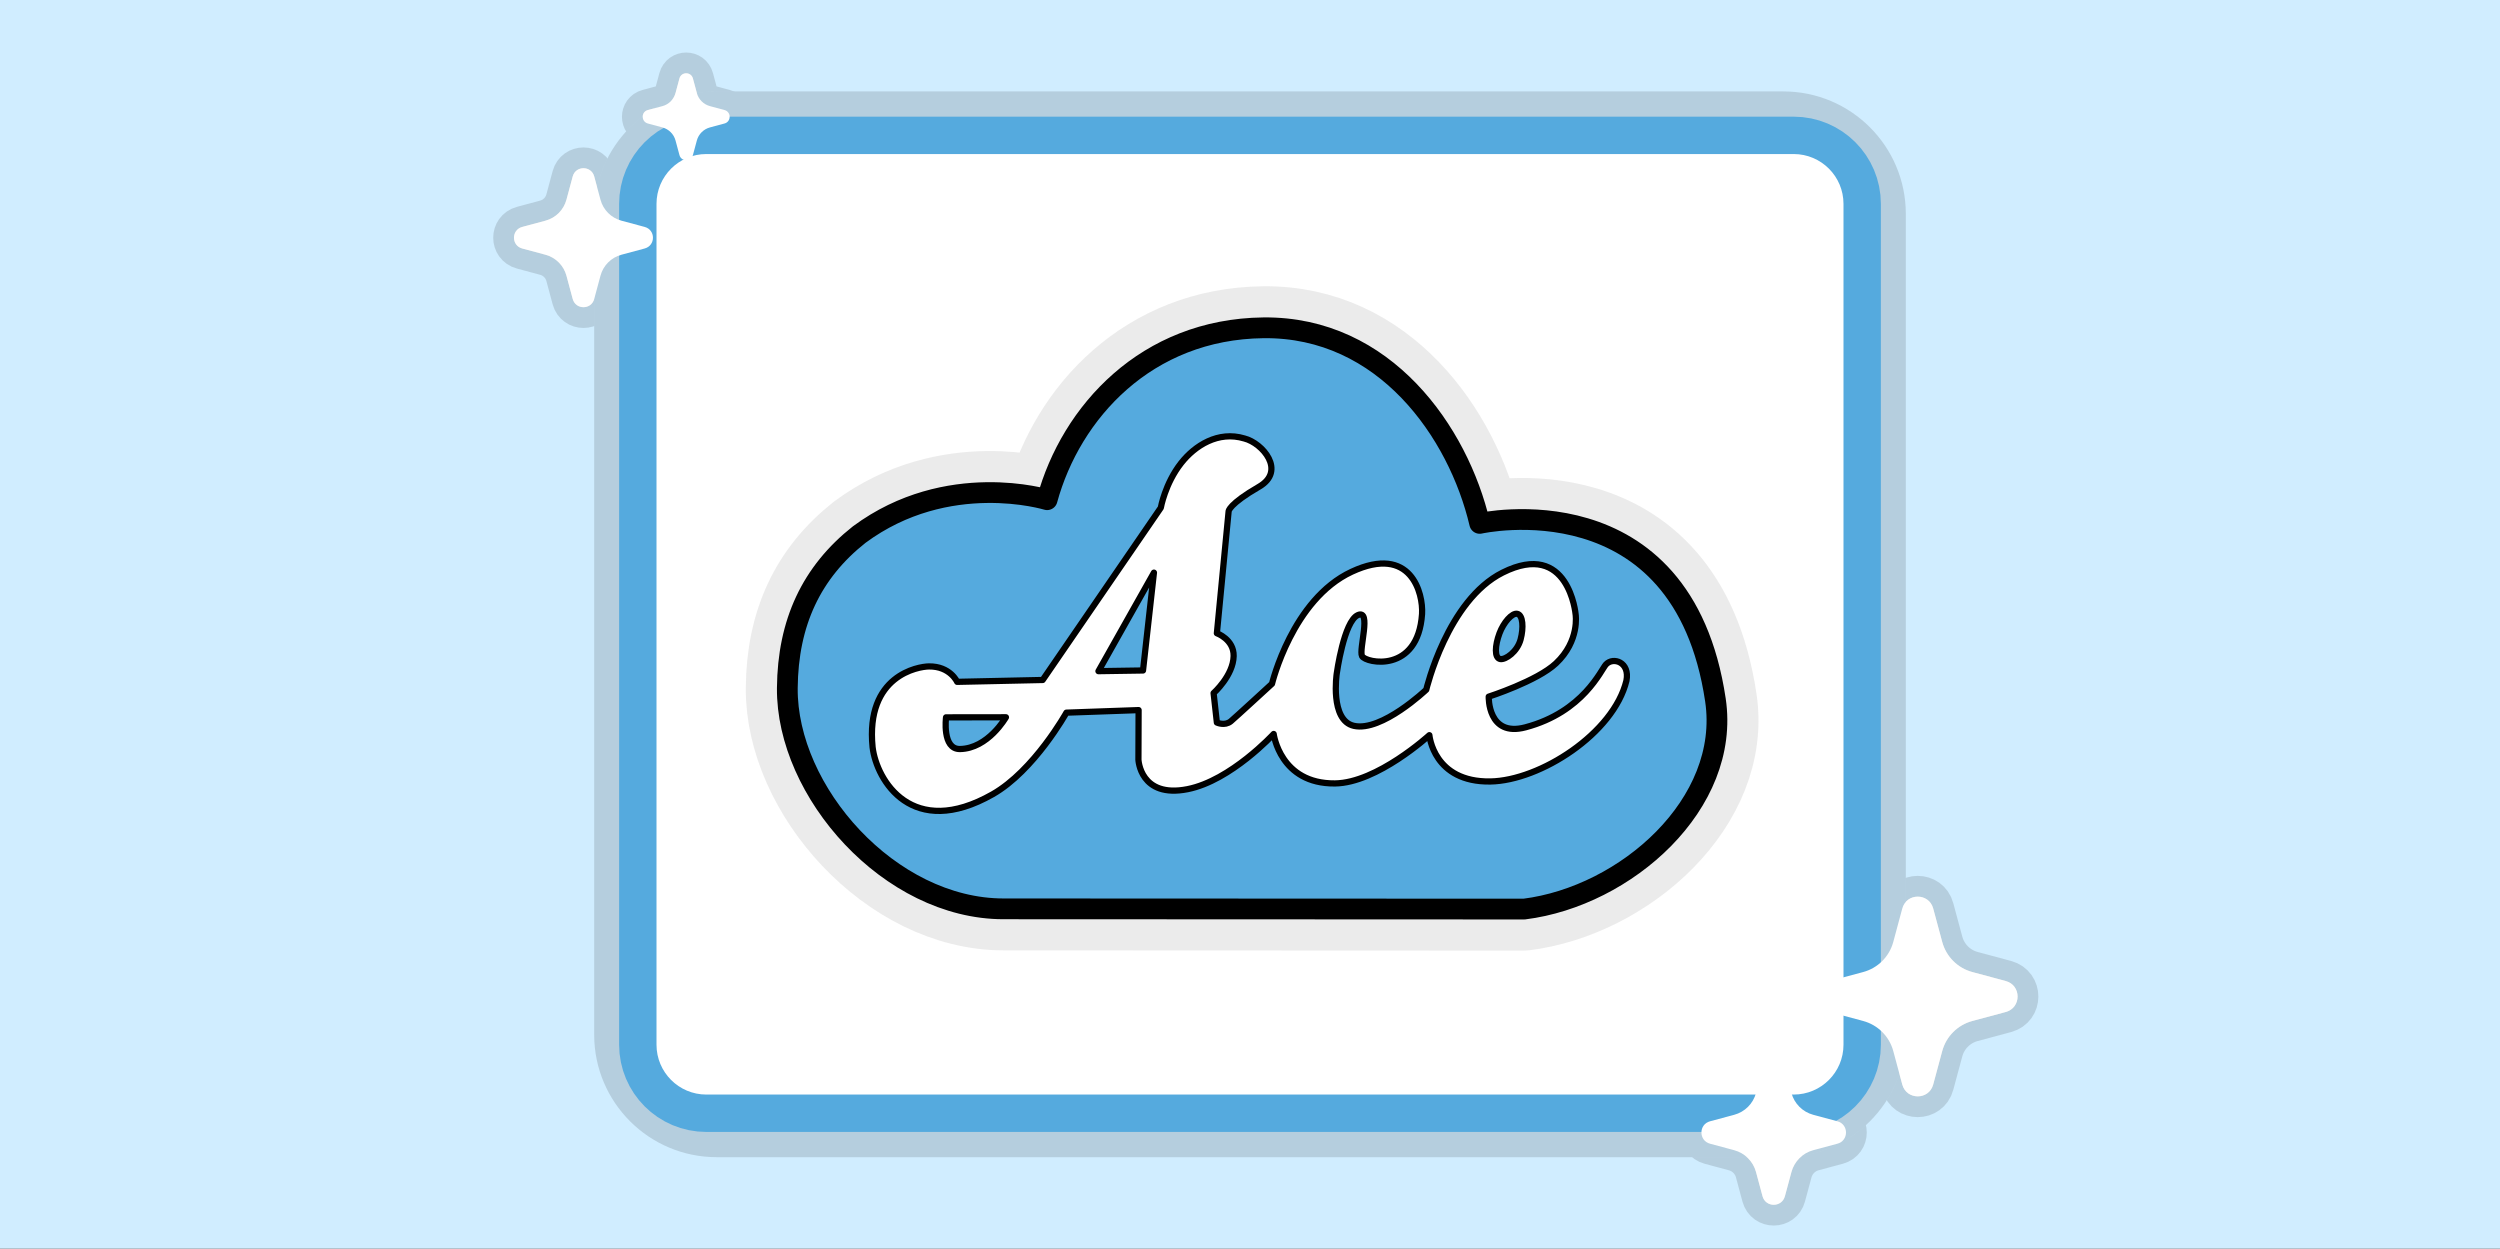 <svg version="1.1" xmlns="http://www.w3.org/2000/svg" xmlns:xlink="http://www.w3.org/1999/xlink" width="601.969" height="300.649" viewBox="0,0,601.969,300.649"><rect x="0" y="0" width="601.969" height="300.649" fill="#333333" stroke="none"/><g transform="translate(0.984,0.324)"><g stroke-miterlimit="10"><path d="M-0.984,300.324v-300.649h601.969v300.649z" fill="#d0edff" fill-rule="nonzero" stroke="none" stroke-width="0" stroke-linecap="butt" stroke-linejoin="miter"/><path d="M447.64,233.733c3.541,-0.95 6.306,-3.715 7.255,-7.255l2.164,-8.049c1.028,-3.805 6.426,-3.805 7.448,0l2.17,8.049c0.95,3.541 3.715,6.306 7.249,7.255l8.049,2.164c3.805,1.028 3.805,6.426 0,7.454l-8.049,2.164c-3.535,0.95 -6.3,3.715 -7.249,7.249l-2.17,8.049c-1.022,3.805 -6.42,3.805 -7.448,0l-2.164,-8.049c-0.95,-3.535 -3.715,-6.3 -7.255,-7.249l-8.049,-2.164c-3.805,-1.028 -3.805,-6.426 0,-7.454z" fill="#ffffff" fill-rule="evenodd" stroke-opacity="0.129" stroke="#000000" stroke-width="10" stroke-linecap="butt" stroke-linejoin="miter"/><path d="M416.591,268.104c2.563,-0.687 4.564,-2.689 5.252,-5.252l1.566,-5.826c0.744,-2.754 4.651,-2.754 5.391,0l1.571,5.826c0.687,2.563 2.689,4.564 5.248,5.252l5.826,1.566c2.754,0.744 2.754,4.651 0,5.395l-5.826,1.566c-2.559,0.687 -4.56,2.689 -5.248,5.248l-1.571,5.826c-0.74,2.754 -4.647,2.754 -5.391,0l-1.566,-5.826c-0.687,-2.559 -2.689,-4.56 -5.252,-5.248l-5.826,-1.566c-2.754,-0.744 -2.754,-4.651 0,-5.395z" fill="#ffffff" fill-rule="evenodd" stroke-opacity="0.129" stroke="#000000" stroke-width="10" stroke-linecap="butt" stroke-linejoin="miter"/><path d="M158.518,25.229c1.541,-0.413 2.745,-1.617 3.158,-3.158l0.942,-3.503c0.447,-1.656 2.797,-1.656 3.242,0l0.945,3.503c0.413,1.541 1.617,2.745 3.155,3.158l3.503,0.942c1.656,0.447 1.656,2.797 0,3.244l-3.503,0.942c-1.538,0.413 -2.742,1.617 -3.155,3.155l-0.945,3.503c-0.445,1.656 -2.794,1.656 -3.242,0l-0.942,-3.503c-0.413,-1.538 -1.617,-2.742 -3.158,-3.155l-3.503,-0.942c-1.656,-0.447 -1.656,-2.797 0,-3.244z" fill="#ffffff" fill-rule="evenodd" stroke-opacity="0.129" stroke="#000000" stroke-width="10" stroke-linecap="butt" stroke-linejoin="miter"/><path d="M130.363,52.814c2.464,-0.661 4.388,-2.585 5.048,-5.048l1.506,-5.601c0.715,-2.648 4.471,-2.648 5.182,0l1.51,5.601c0.661,2.464 2.585,4.388 5.044,5.048l5.601,1.506c2.648,0.715 2.648,4.471 0,5.186l-5.601,1.506c-2.459,0.661 -4.383,2.585 -5.044,5.044l-1.51,5.601c-0.711,2.648 -4.467,2.648 -5.182,0l-1.506,-5.601c-0.661,-2.459 -2.585,-4.383 -5.048,-5.044l-5.601,-1.506c-2.648,-0.715 -2.648,-4.471 0,-5.186z" fill="#ffffff" fill-rule="evenodd" stroke-opacity="0.129" stroke="#000000" stroke-width="10" stroke-linecap="butt" stroke-linejoin="miter"/><path d="M171.587,278.31c-16.292,0 -29.5,-13.208 -29.5,-29.5v-197.62c0,-16.292 13.208,-29.5 29.5,-29.5h256.825c16.292,0 29.5,13.208 29.5,29.5v197.62c0,16.292 -13.208,29.5 -29.5,29.5z" fill="#d0edff" fill-rule="nonzero" stroke="none" stroke-width="0" stroke-linecap="butt" stroke-linejoin="miter"/><path d="M171.587,278.31c-16.292,0 -29.5,-13.208 -29.5,-29.5v-197.62c0,-16.292 13.208,-29.5 29.5,-29.5h256.825c16.292,0 29.5,13.208 29.5,29.5v197.62c0,16.292 -13.208,29.5 -29.5,29.5z" fill-opacity="0.129" fill="#000000" fill-rule="nonzero" stroke="none" stroke-width="0" stroke-linecap="butt" stroke-linejoin="miter"/><path d="M169.094,263.233c-6.627,0 -12,-5.373 -12,-12v-202.467c0,-6.627 5.373,-12 12,-12h261.812c6.627,0 12,5.373 12,12v202.467c0,6.627 -5.373,12 -12,12z" fill="#ffffff" fill-rule="nonzero" stroke="#55aade" stroke-width="18" stroke-linecap="butt" stroke-linejoin="miter"/><path d="M169.094,263.233c-6.627,0 -12,-5.373 -12,-12v-202.467c0,-6.627 5.373,-12 12,-12h261.812c6.627,0 12,5.373 12,12v202.467c0,6.627 -5.373,12 -12,12z" fill="#ffffff" fill-rule="nonzero" stroke="none" stroke-width="0" stroke-linecap="butt" stroke-linejoin="miter"/><path d="M130.363,52.814c2.464,-0.661 4.388,-2.585 5.048,-5.048l1.506,-5.601c0.715,-2.648 4.471,-2.648 5.182,0l1.51,5.601c0.661,2.464 2.585,4.388 5.044,5.048l5.601,1.506c2.648,0.715 2.648,4.471 0,5.186l-5.601,1.506c-2.459,0.661 -4.383,2.585 -5.044,5.044l-1.51,5.601c-0.711,2.648 -4.467,2.648 -5.182,0l-1.506,-5.601c-0.661,-2.459 -2.585,-4.383 -5.048,-5.044l-5.601,-1.506c-2.648,-0.715 -2.648,-4.471 0,-5.186z" fill="#ffffff" fill-rule="evenodd" stroke="none" stroke-width="1" stroke-linecap="butt" stroke-linejoin="miter"/><path d="M158.518,25.229c1.541,-0.413 2.745,-1.617 3.158,-3.158l0.942,-3.503c0.447,-1.656 2.797,-1.656 3.242,0l0.945,3.503c0.413,1.541 1.617,2.745 3.155,3.158l3.503,0.942c1.656,0.447 1.656,2.797 0,3.244l-3.503,0.942c-1.538,0.413 -2.742,1.617 -3.155,3.155l-0.945,3.503c-0.445,1.656 -2.794,1.656 -3.242,0l-0.942,-3.503c-0.413,-1.538 -1.617,-2.742 -3.158,-3.155l-3.503,-0.942c-1.656,-0.447 -1.656,-2.797 0,-3.244z" fill="#ffffff" fill-rule="evenodd" stroke="none" stroke-width="1" stroke-linecap="butt" stroke-linejoin="miter"/><path d="M447.64,233.733c3.541,-0.95 6.306,-3.715 7.255,-7.255l2.164,-8.049c1.028,-3.805 6.426,-3.805 7.448,0l2.17,8.049c0.95,3.541 3.715,6.306 7.249,7.255l8.049,2.164c3.805,1.028 3.805,6.426 0,7.454l-8.049,2.164c-3.535,0.95 -6.3,3.715 -7.249,7.249l-2.17,8.049c-1.022,3.805 -6.42,3.805 -7.448,0l-2.164,-8.049c-0.95,-3.535 -3.715,-6.3 -7.255,-7.249l-8.049,-2.164c-3.805,-1.028 -3.805,-6.426 0,-7.454z" fill="#ffffff" fill-rule="evenodd" stroke="none" stroke-width="1" stroke-linecap="butt" stroke-linejoin="miter"/><path d="M416.591,268.104c2.563,-0.687 4.564,-2.689 5.252,-5.252l1.566,-5.826c0.744,-2.754 4.651,-2.754 5.391,0l1.571,5.826c0.687,2.563 2.689,4.564 5.248,5.252l5.826,1.566c2.754,0.744 2.754,4.651 0,5.395l-5.826,1.566c-2.559,0.687 -4.56,2.689 -5.248,5.248l-1.571,5.826c-0.74,2.754 -4.647,2.754 -5.391,0l-1.566,-5.826c-0.687,-2.559 -2.689,-4.56 -5.252,-5.248l-5.826,-1.566c-2.754,-0.744 -2.754,-4.651 0,-5.395z" fill="#ffffff" fill-rule="evenodd" stroke="none" stroke-width="1" stroke-linecap="butt" stroke-linejoin="miter"/><path d="M251.148,119.998c5.749,-21.047 23.901,-41.073 52.084,-41.391c29.247,-0.33 46.93,25.176 52.077,47.094c0,0 48.79,-11.016 56.762,42.523c3.726,25.022 -21.587,47.282 -46.054,50.346c0,0 -125.02,-0.056 -125.363,-0.056c-27.407,0 -52.283,-28.197 -52.061,-53.169c0.14,-15.785 5.82,-27.857 17.308,-36.946c21.301,-15.771 45.248,-8.401 45.248,-8.401z" fill="none" fill-rule="nonzero" stroke-opacity="0.91" stroke="#e9e9e9" stroke-width="20" stroke-linecap="butt" stroke-linejoin="round"/><path d="M251.148,119.998c5.749,-21.047 23.901,-41.073 52.084,-41.391c29.247,-0.33 46.93,25.176 52.077,47.094c0,0 48.79,-11.016 56.762,42.523c3.726,25.022 -21.587,47.282 -46.054,50.346c0,0 -125.02,-0.056 -125.363,-0.056c-27.407,0 -52.283,-28.197 -52.061,-53.169c0.14,-15.785 5.82,-27.857 17.308,-36.946c21.301,-15.771 45.248,-8.401 45.248,-8.401z" fill="#55aade" fill-rule="nonzero" stroke="#000000" stroke-width="5" stroke-linecap="butt" stroke-linejoin="round"/><path d="M278.525,121.934c0,0 1.018,-5.808 4.874,-10.729c3.313,-4.228 8.943,-7.858 15.254,-5.947c4.382,1.105 10.099,7.816 3.518,11.621c-7.289,4.214 -7.318,5.899 -7.318,5.899l-2.831,29.379c0,0 4.116,1.476 4.039,5.484c-0.091,4.72 -4.827,8.93 -4.827,8.93l0.788,7.088c0,0 1.895,0.893 3.362,-0.308c0.849,-0.695 9.915,-9.031 9.915,-9.031c0,0 4.88,-20.322 19.195,-26.978c14.314,-6.657 17.24,5.237 16.934,10.177c-0.983,14.41 -13.58,11.841 -14.454,10.132c-0.814,-1.592 2.354,-11.349 -1.004,-9.866c-3.358,1.483 -5.084,14.073 -5.084,14.073c0,0 -1.696,11.279 4.128,12.592c6.685,1.507 17.426,-8.705 17.426,-8.705c0,0 5.065,-21.517 18.395,-28.197c15.948,-7.992 17.572,10.07 17.572,10.07c0,0 1.041,6.364 -4.732,11.789c-4.54,4.267 -16.195,8.013 -16.195,8.013c0,0 -0.29,9.808 8.833,7.389c13.985,-3.707 18.219,-13.89 19.412,-15.157c1.748,-1.857 5.787,-0.555 4.916,3.915c-3.072,12.712 -20.82,24.085 -32.764,24.279c-13.71,0.223 -14.686,-11.15 -14.686,-11.15c0,0 -12.583,11.516 -22.734,11.62c-13.212,0.136 -14.757,-11.908 -14.757,-11.908c0,0 -10.309,11.22 -20.734,13.288c-11.438,2.269 -11.832,-7.1 -11.832,-7.1l0.041,-11.938l-17.38,0.615c0,0 -7.755,13.951 -17.773,19.654c-19.323,11 -27.929,-3.296 -28.896,-11.32c-1.737,-17.36 11.044,-19.43 13.557,-19.465c5.127,-0.071 6.808,3.713 6.808,3.713l20.59,-0.45zM360.28,158.369c1.259,0.198 4.083,-1.753 4.875,-4.712c0.762,-2.845 0.573,-5.889 -0.795,-6.18c-1.279,-0.272 -3.313,2.101 -4.282,4.689c-1.108,2.956 -1.276,5.969 0.203,6.203zM274.239,161.118l2.631,-23.558l-13.36,23.722zM230.156,180.035c6.778,-0.1 11.076,-7.649 11.076,-7.649l-14.421,0.02c0,0 -0.991,7.692 3.345,7.628z" fill="#ffffff" fill-rule="nonzero" stroke="#000000" stroke-width="1.5" stroke-linecap="round" stroke-linejoin="round"/></g></g></svg><!--rotationCenter:300.984475:150.32437-->